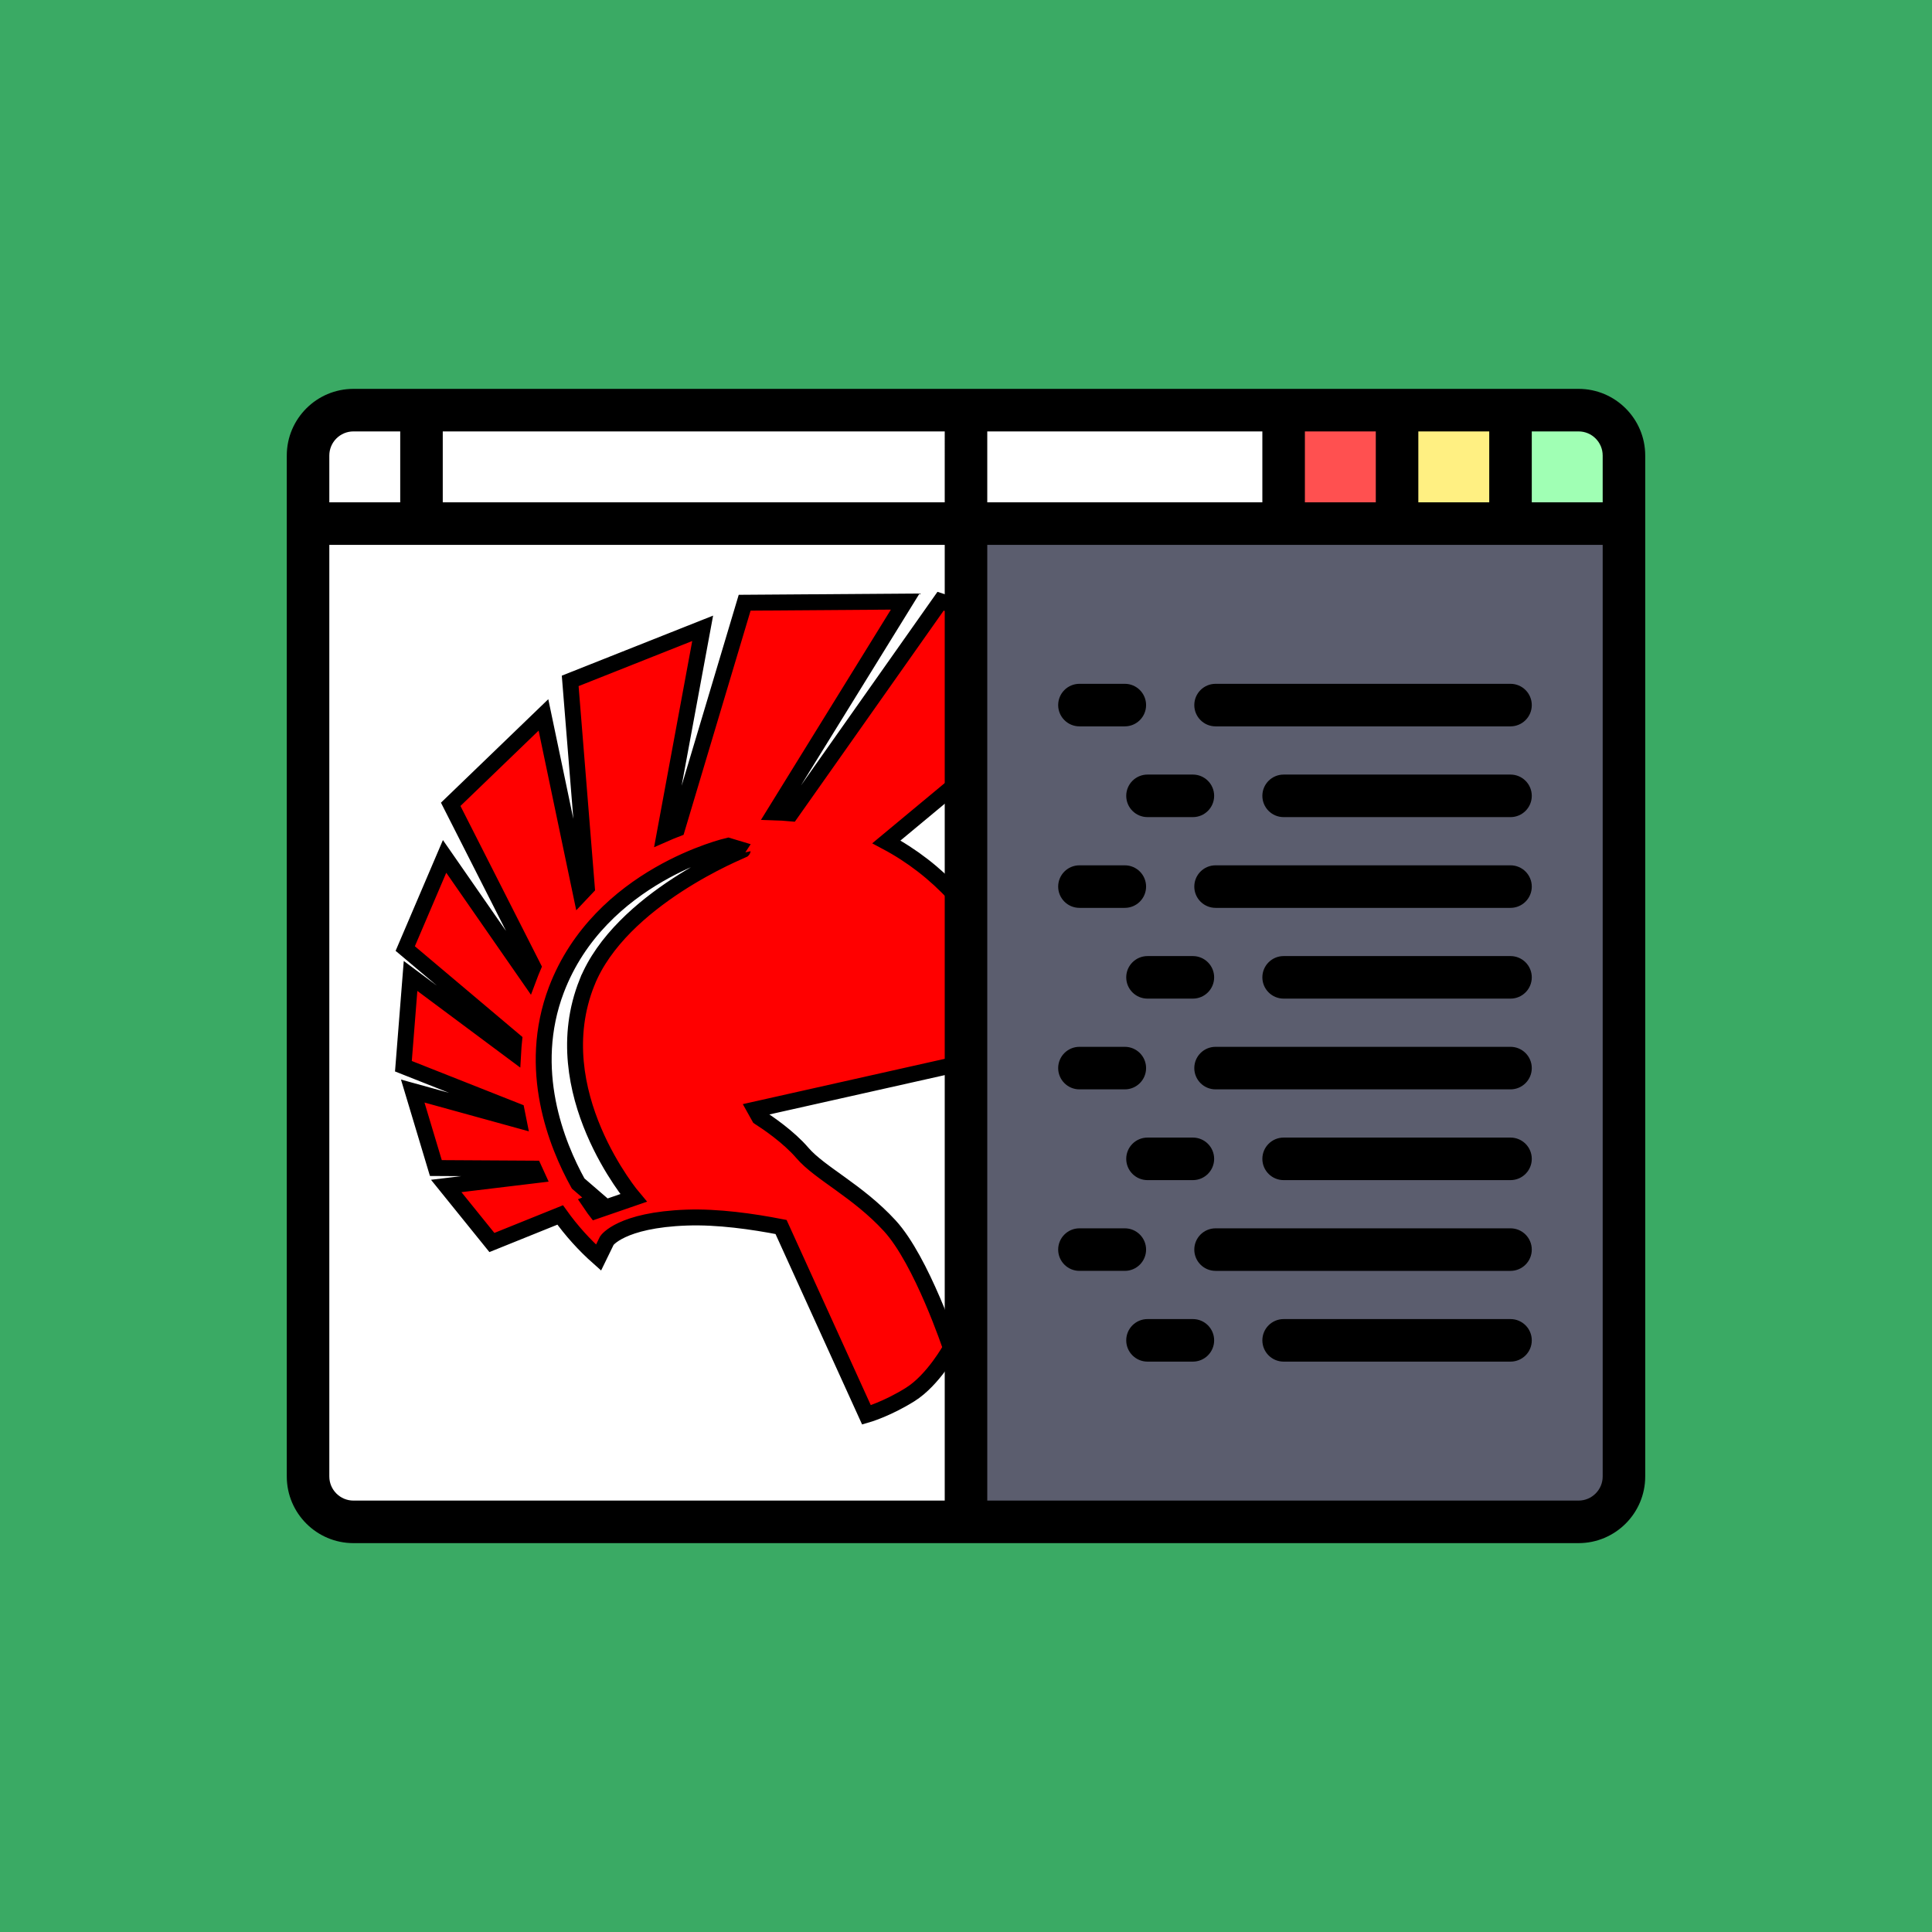 <?xml version="1.0" encoding="UTF-8" standalone="no"?>
<!-- Uploaded to: SVG Repo, www.svgrepo.com, Generator: SVG Repo Mixer Tools -->

<svg
   version="1.1"
   id="Layer_1"
   viewBox="0 0 512 512"
   xml:space="preserve"
   sodipodi:docname="Themes4Delphi.svg"
   inkscape:version="1.4 (86a8ad7, 2024-10-11)"
   inkscape:export-filename="Themes4Delphi.png"
   inkscape:export-xdpi="96"
   inkscape:export-ydpi="96"
   xmlns:inkscape="http://www.inkscape.org/namespaces/inkscape"
   xmlns:sodipodi="http://sodipodi.sourceforge.net/DTD/sodipodi-0.dtd"
   xmlns="http://www.w3.org/2000/svg"
   xmlns:svg="http://www.w3.org/2000/svg"><defs
   id="defs23" /><sodipodi:namedview
   id="namedview23"
   pagecolor="#ffffff"
   bordercolor="#000000"
   borderopacity="0.25"
   inkscape:showpageshadow="2"
   inkscape:pageopacity="0.0"
   inkscape:pagecheckerboard="0"
   inkscape:deskcolor="#d1d1d1"
   inkscape:zoom="1.1648337"
   inkscape:cx="290.59943"
   inkscape:cy="197.02384"
   inkscape:window-width="1920"
   inkscape:window-height="991"
   inkscape:window-x="-9"
   inkscape:window-y="-9"
   inkscape:window-maximized="1"
   inkscape:current-layer="Layer_1" />

























<rect
   style="fill:#3aaa64;fill-opacity:1;stroke-width:2.008"
   id="rect1-9"
   width="512"
   height="512"
   x="1.5258789e-05"
   y="1.5258789e-05" /><path
   style="fill:#ffffff;stroke-width:0.703"
   d="M 418.338,403.307 H 93.662 c -6.642,0 -12.025,-5.383 -12.025,-12.025 v -270.564 c 0,-6.642 5.383,-12.025 12.025,-12.025 H 418.338 c 6.642,0 12.025,5.383 12.025,12.025 v 270.564 c 0,6.641 -5.384,12.025 -12.025,12.025 z"
   id="path1" /><g
   id="5151e0c8492e5103c096af88a51fc328"
   transform="matrix(0.422,0,0,0.422,92.425,159.116)"
   style="fill:#ff0000;stroke:#000000;stroke-width:9.988;stroke-dasharray:none;stroke-opacity:1">

<path
   display="inline"
   d="m 397.27,173.265 -16.749,11.557 c -12.268,-13.347 -26.762,-24.597 -42.89,-33.177 L 477.685,35.25 371.655,0.5 277.707,133.742 c -3.327,-0.307 -6.683,-0.52 -10.07,-0.621 L 349.44,0.724 248.618,1.445 206.172,143.418 c -2.634,1.003 -5.239,2.071 -7.808,3.204 L 222.25,17.52 139.06,50.534 149.52,180.203 c -1.274,1.281 -2.522,2.587 -3.752,3.915 l -23.504,-112.22 -58.243,56.154 51.788,102.092 c -0.96,2.248 -1.869,4.521 -2.728,6.819 l -52.903,-76.2 -24.712,57.857 68.385,57.68 c -0.256,2.493 -0.455,5.008 -0.595,7.533 l -64.452,-48.002 -4.489,56.684 71.07,28.122 c 0.339,1.94 0.711,3.864 1.119,5.776 l -66.333,-18.301 14.526,48.353 61.555,0.361 c 0.592,1.356 1.205,2.706 1.833,4.045 l -56.875,6.852 28.678,35.504 42.883,-17.294 c 7.014,9.804 15.1,18.792 24.099,26.77 l 5.203,-10.673 c 0,0 8.735,-12.997 50.222,-14.447 19.401,-0.686 41.332,2.414 59.181,5.906 L 325.125,511.5 c 0,0 12.809,-3.655 27.422,-12.809 14.613,-9.133 25.574,-29.227 25.574,-29.227 0,0 -18.268,-54.844 -38.38,-76.76 -20.115,-21.923 -43.86,-32.92 -54.844,-45.708 -8.691,-10.139 -21.984,-19.13 -27.115,-22.413 l -2.706,-4.85 164.113,-36.817 z m -247.667,66.686 c -27.422,68.562 29.226,135.283 29.226,135.283 l -23.771,8.19 c 0,0 -1.382,-1.774 -3.568,-5.036 l 4.579,-1.852 -12.019,-10.373 c -13.563,-24.435 -32.611,-71.72 -13.682,-121.638 27.483,-72.173 107.88,-90.47 107.88,-90.47 l 9.154,2.749 c 0,0.001 -76.742,30.54 -97.799,83.147 z"
   id="path1-0"
   style="fill:#ff0000;stroke:#000000;stroke-width:9.988;stroke-dasharray:none;stroke-opacity:1"
   sodipodi:nodetypes="ccccccccccccccccccccccccccccccccccccccccccccccccccccccccc">

</path>

</g><path
   style="fill:#5b5d6e;stroke-width:0.703"
   d="M 418.338,403.307 H 256 V 138.756 h 174.363 v 252.526 c 0,6.641 -5.384,12.025 -12.025,12.025 z"
   id="path4" /><path
   style="fill:#ffffff;stroke-width:0.703"
   d="M 430.363,138.756 H 111.699 V 108.693 H 418.338 c 6.642,0 12.025,5.383 12.025,12.025 z"
   id="path5" /><rect
   x="340.175"
   y="108.693"
   style="fill:#ff5050;stroke-width:0.703"
   width="30.063"
   height="30.063"
   id="rect5" /><rect
   x="370.238"
   y="108.693"
   style="fill:#fff082;stroke-width:0.703"
   width="30.063"
   height="30.063"
   id="rect6" /><path
   style="fill:#a0ffb4;stroke-width:0.703"
   d="M 430.363,138.756 H 400.3 V 108.693 h 18.037 c 6.642,0 12.025,5.383 12.025,12.025 v 18.038 z"
   id="path6" /><path
   d="M 418.338,103.056 H 93.662 C 83.923,103.056 76,110.979 76,120.718 v 270.564 c 0,9.739 7.923,17.662 17.662,17.662 H 418.338 c 9.739,0 17.662,-7.923 17.662,-17.662 v -270.564 c 0,-9.739 -7.923,-17.662 -17.662,-17.662 z m 6.389,17.662 v 12.401 h -18.789 v -18.789 h 12.401 c 3.522,0 6.388,2.865 6.388,6.388 z m -48.852,12.401 v -18.789 h 18.789 v 18.789 z m -30.063,0 v -18.789 h 18.789 v 18.789 z m -11.274,-18.789 v 18.789 h -72.901 v -18.789 z m -84.175,18.789 H 117.336 v -18.789 H 250.363 Z M 93.662,114.33 h 12.401 v 18.789 H 87.273 v -12.401 c 0,-3.523 2.866,-6.388 6.389,-6.388 z m 0,283.34 c -3.523,0 -6.389,-2.866 -6.389,-6.389 V 144.392 H 250.363 v 253.278 z m 324.676,0 H 261.637 V 144.392 H 424.727 v 246.89 c 0,3.523 -2.866,6.388 -6.389,6.388 z"
   id="path7"
   sodipodi:nodetypes="sssssssssscccssccccccccccccccccccccscccsssscccsscccss"
   style="stroke-width:0.703" /><path
   d="m 286.063,192.492 h 12.025 c 3.113,0 5.637,-2.524 5.637,-5.637 0,-3.113 -2.524,-5.637 -5.637,-5.637 h -12.025 c -3.113,0 -5.637,2.524 -5.637,5.637 0,3.113 2.524,5.637 5.637,5.637 z"
   id="path8"
   style="stroke-width:0.703" /><path
   d="m 286.063,240.593 h 12.025 c 3.113,0 5.637,-2.524 5.637,-5.637 0,-3.113 -2.524,-5.637 -5.637,-5.637 h -12.025 c -3.113,0 -5.637,2.524 -5.637,5.637 0,3.113 2.524,5.637 5.637,5.637 z"
   id="path9"
   style="stroke-width:0.703" /><path
   d="m 298.463,210.906 c 0,3.113 2.524,5.637 5.637,5.637 h 12.025 c 3.113,0 5.637,-2.524 5.637,-5.637 0,-3.113 -2.524,-5.637 -5.637,-5.637 h -12.025 c -3.113,7e-4 -5.637,2.524 -5.637,5.637 z"
   id="path10"
   style="stroke-width:0.703" /><path
   d="m 400.301,181.219 h -78.163 c -3.113,0 -5.637,2.524 -5.637,5.637 0,3.113 2.524,5.637 5.637,5.637 h 78.163 c 3.113,0 5.637,-2.524 5.637,-5.637 -7e-4,-3.113 -2.524,-5.637 -5.637,-5.637 z"
   id="path11"
   style="stroke-width:0.703" /><path
   d="m 400.301,229.319 h -78.163 c -3.113,0 -5.637,2.524 -5.637,5.637 0,3.113 2.524,5.637 5.637,5.637 h 78.163 c 3.113,0 5.637,-2.524 5.637,-5.637 0,-3.113 -2.524,-5.637 -5.637,-5.637 z"
   id="path12"
   style="stroke-width:0.703" /><path
   d="m 400.301,205.27 h -60.125 c -3.113,0 -5.637,2.524 -5.637,5.637 0,3.113 2.524,5.637 5.637,5.637 h 60.125 c 3.113,0 5.637,-2.524 5.637,-5.637 0,-3.113 -2.524,-5.637 -5.637,-5.637 z"
   id="path13"
   style="stroke-width:0.703" /><path
   d="m 321.762,259.007 c 0,-3.113 -2.524,-5.637 -5.637,-5.637 h -12.025 c -3.113,0 -5.637,2.524 -5.637,5.637 0,3.113 2.524,5.637 5.637,5.637 h 12.025 c 3.113,-7.1e-4 5.637,-2.524 5.637,-5.637 z"
   id="path14"
   style="stroke-width:0.703" /><path
   d="m 400.301,253.37 h -60.125 c -3.113,0 -5.637,2.524 -5.637,5.637 0,3.113 2.524,5.637 5.637,5.637 h 60.125 c 3.113,0 5.637,-2.524 5.637,-5.637 -7e-4,-3.113 -2.524,-5.637 -5.637,-5.637 z"
   id="path15"
   style="stroke-width:0.703" /><path
   d="m 286.063,288.693 h 12.025 c 3.113,0 5.637,-2.524 5.637,-5.637 0,-3.113 -2.524,-5.637 -5.637,-5.637 h -12.025 c -3.113,0 -5.637,2.524 -5.637,5.637 0,3.113 2.524,5.637 5.637,5.637 z"
   id="path16"
   style="stroke-width:0.703" /><path
   d="m 303.725,331.156 c 0,-3.113 -2.524,-5.637 -5.637,-5.637 h -12.025 c -3.113,0 -5.637,2.524 -5.637,5.637 0,3.113 2.524,5.637 5.637,5.637 h 12.025 c 3.113,0 5.637,-2.524 5.637,-5.637 z"
   id="path17"
   style="stroke-width:0.703" /><path
   d="m 298.463,307.107 c 0,3.113 2.524,5.637 5.637,5.637 h 12.025 c 3.113,0 5.637,-2.524 5.637,-5.637 0,-3.113 -2.524,-5.637 -5.637,-5.637 h -12.025 c -3.113,0 -5.637,2.524 -5.637,5.637 z"
   id="path18"
   style="stroke-width:0.703" /><path
   d="m 400.301,277.419 h -78.163 c -3.113,0 -5.637,2.524 -5.637,5.637 0,3.113 2.524,5.637 5.637,5.637 h 78.163 c 3.113,0 5.637,-2.524 5.637,-5.637 -7e-4,-3.113 -2.524,-5.637 -5.637,-5.637 z"
   id="path19"
   style="stroke-width:0.703" /><path
   d="m 400.301,325.52 h -78.163 c -3.113,0 -5.637,2.524 -5.637,5.637 0,3.113 2.524,5.637 5.637,5.637 h 78.163 c 3.113,0 5.637,-2.524 5.637,-5.637 -7e-4,-3.113 -2.524,-5.637 -5.637,-5.637 z"
   id="path20"
   style="stroke-width:0.703" /><path
   d="m 400.301,301.47 h -60.125 c -3.113,0 -5.637,2.524 -5.637,5.637 0,3.113 2.524,5.637 5.637,5.637 h 60.125 c 3.113,0 5.637,-2.524 5.637,-5.637 -7e-4,-3.113 -2.524,-5.637 -5.637,-5.637 z"
   id="path21"
   style="stroke-width:0.703" /><path
   d="m 316.125,349.57 h -12.025 c -3.113,0 -5.637,2.524 -5.637,5.637 0,3.113 2.524,5.637 5.637,5.637 h 12.025 c 3.113,0 5.637,-2.524 5.637,-5.637 0,-3.113 -2.524,-5.637 -5.637,-5.637 z"
   id="path22"
   style="stroke-width:0.703" /><path
   d="m 400.301,349.57 h -60.125 c -3.113,0 -5.637,2.524 -5.637,5.637 0,3.113 2.524,5.637 5.637,5.637 h 60.125 c 3.113,0 5.637,-2.524 5.637,-5.637 -7e-4,-3.113 -2.524,-5.637 -5.637,-5.637 z"
   id="path23"
   style="stroke-width:0.703" />
</svg>
